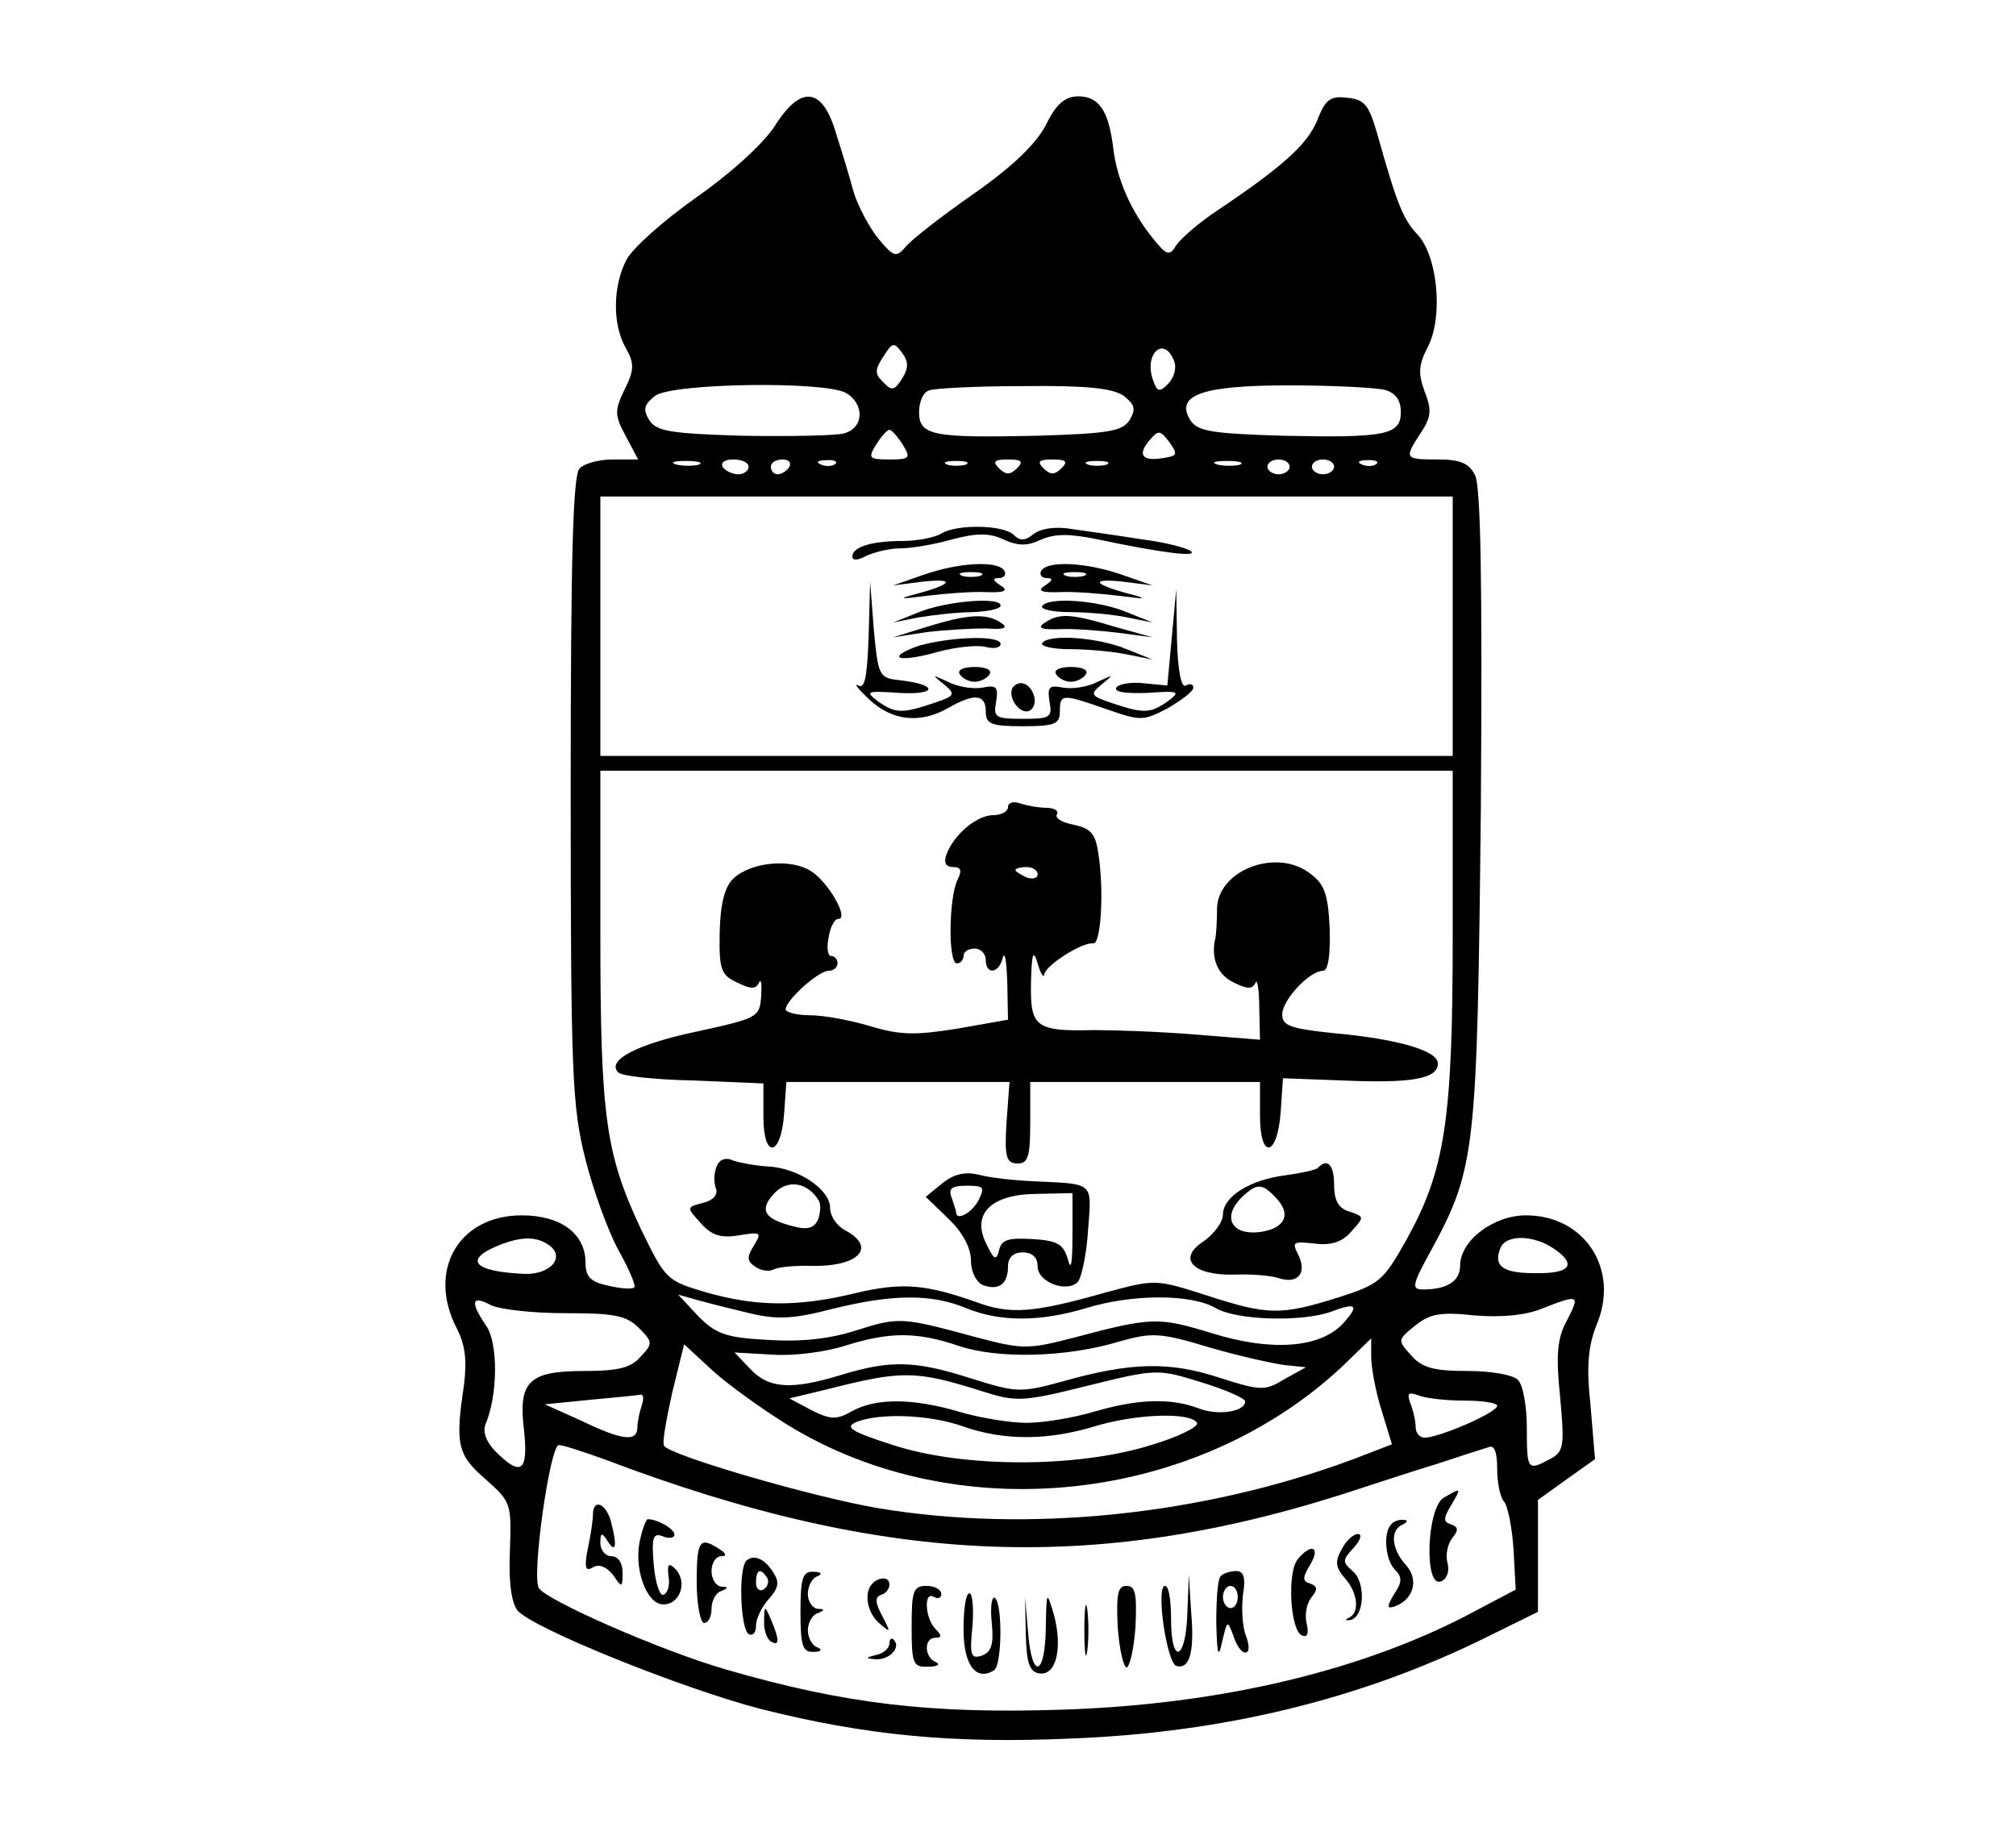 <?xml version="1.0" standalone="no"?>
<!DOCTYPE svg PUBLIC "-//W3C//DTD SVG 20010904//EN"
 "http://www.w3.org/TR/2001/REC-SVG-20010904/DTD/svg10.dtd">
<svg version="1.0" xmlns="http://www.w3.org/2000/svg"
 width="272pt" height="246pt" viewBox="0 0 272 246"
 preserveAspectRatio="xMidYMid meet">

<g transform="translate(0,246) scale(0.1,-0.1)"
fill="#000000" stroke="none">
<path d="M1046 2291 c-15 -24 -59 -64 -106 -97 -44 -31 -87 -69 -95 -85 -18
-35 -19 -86 -1 -118 12 -21 12 -30 -1 -56 -14 -29 -14 -35 1 -63 l17 -32 -34
0 c-18 0 -38 -5 -45 -12 -9 -9 -12 -119 -12 -433 0 -389 2 -428 20 -500 11
-43 31 -98 45 -123 14 -25 23 -47 21 -49 -3 -3 -18 -2 -35 2 -24 5 -31 12 -31
31 0 39 -33 64 -86 64 -85 0 -128 -74 -88 -152 12 -23 14 -44 10 -77 -12 -80
-9 -94 29 -127 35 -31 35 -33 33 -96 -2 -43 2 -70 10 -81 20 -24 221 -105 328
-133 143 -36 260 -47 419 -40 206 8 389 53 555 134 l75 37 0 76 0 75 39 28 38
27 -6 72 c-6 54 -3 81 8 109 32 75 -16 148 -95 148 -44 0 -89 -34 -89 -68 0
-21 -18 -32 -50 -32 -16 0 -15 6 11 53 60 111 62 132 67 599 2 300 0 433 -8
447 -8 16 -20 21 -50 21 -45 0 -46 1 -23 36 14 21 15 31 5 56 -9 25 -8 36 5
61 20 40 13 120 -14 150 -20 21 -28 41 -55 137 -11 38 -17 46 -40 48 -23 3
-30 -2 -41 -31 -14 -33 -48 -63 -136 -122 -24 -16 -48 -37 -54 -46 -9 -15 -13
-14 -32 10 -29 36 -48 79 -53 121 -6 50 -19 70 -47 70 -18 0 -30 -10 -44 -39
-14 -26 -45 -56 -98 -93 -43 -30 -84 -62 -91 -71 -13 -15 -16 -14 -37 11 -12
15 -27 43 -33 62 -5 19 -16 55 -24 80 -18 62 -47 66 -82 11z m171 -342 c-10
-16 -14 -17 -25 -5 -12 11 -12 17 0 35 12 19 14 20 25 5 9 -12 9 -21 0 -35z
m367 24 c4 -9 0 -23 -8 -31 -12 -12 -15 -11 -21 7 -11 35 16 58 29 24z m-443
-43 c26 -15 25 -48 -3 -55 -13 -3 -74 -4 -137 -3 -97 3 -115 6 -125 21 -9 15
-7 21 8 33 24 17 226 20 257 4z m375 -4 c15 -12 17 -18 8 -33 -10 -15 -28 -18
-125 -21 -140 -3 -159 0 -159 32 0 14 6 27 13 29 6 3 64 6 128 6 86 1 120 -3
135 -13z m352 8 c15 -4 22 -14 22 -30 0 -31 -20 -35 -159 -32 -97 3 -115 6
-125 21 -21 34 16 47 133 47 58 0 116 -3 129 -6z m-650 -74 c11 -18 10 -20
-18 -20 -28 0 -29 2 -18 20 7 11 15 20 18 20 3 0 11 -9 18 -20z m352 -18 c-29
-5 -36 4 -19 24 12 14 14 14 27 -3 11 -16 11 -18 -8 -21z m-627 -9 c-7 -2 -21
-2 -30 0 -10 3 -4 5 12 5 17 0 24 -2 18 -5z m67 -3 c0 -5 -6 -10 -14 -10 -8 0
-18 5 -21 10 -3 6 3 10 14 10 12 0 21 -4 21 -10z m55 0 c-3 -5 -10 -10 -16
-10 -5 0 -9 5 -9 10 0 6 7 10 16 10 8 0 12 -4 9 -10z m62 4 c-3 -3 -12 -4 -19
-1 -8 3 -5 6 6 6 11 1 17 -2 13 -5z m176 -1 c-7 -2 -19 -2 -25 0 -7 3 -2 5 12
5 14 0 19 -2 13 -5z m69 -5 c-9 -9 -15 -9 -24 0 -9 9 -7 12 12 12 19 0 21 -3
12 -12z m60 0 c-9 -9 -15 -9 -24 0 -9 9 -7 12 12 12 19 0 21 -3 12 -12z m61 5
c-7 -2 -19 -2 -25 0 -7 3 -2 5 12 5 14 0 19 -2 13 -5z m180 0 c-7 -2 -21 -2
-30 0 -10 3 -4 5 12 5 17 0 24 -2 18 -5z m67 -3 c0 -5 -7 -10 -15 -10 -8 0
-15 5 -15 10 0 6 7 10 15 10 8 0 15 -4 15 -10z m60 0 c0 -5 -7 -10 -15 -10 -8
0 -15 5 -15 10 0 6 7 10 15 10 8 0 15 -4 15 -10z m57 4 c-3 -3 -12 -4 -19 -1
-8 3 -5 6 6 6 11 1 17 -2 13 -5z m103 -219 l0 -175 -575 0 -575 0 0 175 0 175
575 0 575 0 0 -175z m0 -416 c0 -250 -10 -318 -63 -413 -31 -55 -36 -59 -92
-77 -77 -24 -94 -24 -177 3 -69 22 -69 22 -136 4 -99 -28 -129 -30 -175 -13
-68 24 -100 27 -163 12 -78 -19 -134 -18 -201 1 -54 16 -55 17 -89 87 -47 101
-54 150 -54 398 l0 219 575 0 575 0 0 -221z m-1221 -418 c25 -16 5 -41 -31
-40 -69 3 -84 19 -34 39 28 11 48 12 65 1z m1359 -7 c30 -21 20 -33 -28 -32
-43 0 -55 10 -46 33 7 20 46 19 74 -1z m-1336 -86 c67 0 83 -3 100 -20 19 -19
19 -21 2 -39 -13 -15 -31 -19 -75 -19 -76 0 -90 -14 -82 -80 6 -56 -4 -63 -38
-29 -13 13 -18 27 -14 37 17 40 17 110 1 133 -22 32 -20 42 6 28 12 -6 57 -11
100 -11z m249 0 c38 -9 59 -8 113 6 81 20 133 20 179 1 46 -19 100 -19 163 0
62 19 141 19 174 0 29 -17 117 -19 156 -5 34 13 39 9 15 -17 -31 -32 -96 -37
-176 -12 -72 22 -81 22 -186 -6 -62 -16 -69 -16 -130 0 -103 28 -106 28 -163
10 -37 -12 -76 -16 -121 -13 -56 3 -69 8 -93 32 l-27 29 25 -7 c14 -4 46 -12
71 -18z m1103 -10 c-13 -24 -15 -46 -9 -104 6 -66 5 -73 -14 -83 -30 -16 -31
-15 -31 42 0 29 -5 58 -12 65 -7 7 -37 12 -68 12 -45 0 -61 4 -76 21 -19 21
-18 21 5 40 20 16 34 19 80 14 36 -3 69 0 91 9 51 20 52 19 34 -16z m-821 -34
c53 -18 146 -16 218 6 43 12 54 12 120 -8 41 -12 87 -22 102 -24 l29 -3 -29
-16 c-26 -16 -32 -16 -88 2 -67 22 -119 21 -211 -5 -58 -16 -63 -15 -124 4
-75 24 -108 25 -174 5 -68 -21 -99 -19 -124 8 l-21 22 52 -3 c29 -2 72 4 97
12 60 19 97 19 153 0z m-230 -107 c230 -141 552 -106 750 81 l37 36 0 -25 c0
-14 6 -47 14 -72 l14 -46 -52 -20 c-204 -76 -440 -100 -642 -66 -88 15 -280
71 -288 84 -3 3 3 36 11 72 l16 65 39 -36 c21 -19 67 -52 101 -73z m261 46
c47 -15 55 -15 143 7 93 23 95 23 153 5 33 -10 60 -22 60 -26 0 -14 -37 -20
-64 -9 -38 14 -82 12 -140 -5 -27 -8 -68 -15 -91 -15 -23 0 -64 7 -91 15 -61
18 -111 19 -144 1 -21 -12 -29 -12 -55 1 l-30 16 50 12 c102 26 120 26 209 -2z
m-458 -19 c-3 -9 -6 -22 -6 -30 0 -20 -20 -18 -76 9 l-49 22 60 6 c33 3 64 6
69 7 4 1 5 -5 2 -14z m1110 6 c24 0 44 -3 44 -7 0 -9 -78 -43 -98 -43 -6 0
-12 6 -12 14 0 8 -3 22 -7 32 -5 14 -3 16 11 11 10 -4 38 -7 62 -7z m-676 -35
c54 -19 113 -19 176 0 55 17 130 20 139 5 3 -5 -25 -19 -62 -30 -99 -31 -253
-31 -348 0 -56 18 -66 24 -50 31 33 13 100 10 145 -6z m-485 -44 c384 -146
672 -156 1025 -38 25 8 70 23 100 32 30 10 61 20 68 22 8 4 12 -6 12 -29 0
-19 4 -38 9 -44 5 -5 11 -34 13 -64 l3 -55 -53 -28 c-148 -80 -342 -127 -558
-134 -179 -6 -295 8 -454 54 -87 25 -242 93 -253 110 -10 16 15 193 27 193 6
0 33 -9 61 -19z"/>
<path d="M1270 1740 c-8 -5 -32 -10 -52 -10 -42 0 -68 -8 -68 -21 0 -6 8 -5
19 1 11 5 31 10 45 10 14 0 46 5 70 12 34 9 51 9 70 0 20 -9 32 -9 51 0 19 8
38 8 77 0 85 -18 134 -24 125 -16 -4 4 -33 12 -65 16 -31 5 -74 11 -95 14 -23
4 -43 1 -53 -7 -11 -9 -18 -9 -26 -1 -14 14 -77 15 -98 2z"/>
<path d="M1245 1684 l-40 -14 39 5 c45 5 42 -3 -6 -16 -27 -7 -26 -8 12 -3 25
3 61 6 80 5 26 -1 31 2 20 9 -11 7 -11 10 -2 10 7 0 10 5 7 10 -9 14 -62 11
-110 -6z m78 -1 c-7 -2 -19 -2 -25 0 -7 3 -2 5 12 5 14 0 19 -2 13 -5z"/>
<path d="M1405 1690 c-3 -5 0 -10 7 -10 9 0 9 -3 -2 -10 -11 -7 -6 -10 20 -9
19 1 55 -2 80 -5 38 -5 39 -4 12 3 -48 13 -51 21 -6 16 l39 -5 -40 14 c-48 17
-101 20 -110 6z m58 -7 c-7 -2 -19 -2 -25 0 -7 3 -2 5 12 5 14 0 19 -2 13 -5z"/>
<path d="M1172 1602 c-2 -55 -5 -72 -14 -67 -7 4 0 -5 15 -19 31 -29 69 -33
107 -11 35 20 50 18 50 -5 0 -17 7 -20 50 -20 43 0 50 3 50 20 0 24 3 24 63 3
46 -16 49 -16 82 1 19 11 35 23 35 28 0 5 -4 6 -10 3 -6 -4 -11 19 -12 62 l-1
68 -6 -65 -6 -65 -32 3 c-17 2 -34 -1 -37 -6 -3 -6 14 -8 42 -7 43 3 45 2 28
-11 -24 -17 -33 -17 -75 -3 -30 10 -31 12 -14 26 16 13 16 13 -6 3 -13 -7 -34
-10 -46 -8 -20 4 -22 1 -19 -19 4 -21 1 -23 -36 -23 -37 0 -40 2 -36 23 3 20
1 23 -19 19 -12 -2 -33 1 -46 8 -22 10 -22 10 -6 -3 17 -14 16 -16 -14 -26
-42 -14 -51 -14 -75 3 -17 13 -15 14 29 11 52 -3 53 11 2 17 -29 3 -30 5 -36
68 l-5 65 -2 -73z"/>
<path d="M1240 1634 l-35 -14 35 7 c19 3 52 7 73 7 20 1 37 4 37 9 0 12 -73 6
-110 -9z"/>
<path d="M1406 1642 c-2 -4 14 -8 37 -8 23 0 58 -3 77 -7 l35 -7 -35 14 c-38
16 -106 21 -114 8z"/>
<path d="M1250 1614 l-45 -14 45 7 c25 3 61 5 80 5 26 -2 31 1 20 8 -20 13
-45 11 -100 -6z"/>
<path d="M1410 1620 c-11 -7 -6 -10 20 -9 19 1 55 -2 80 -5 l45 -6 -50 14
c-60 18 -75 19 -95 6z"/>
<path d="M1241 1589 c-18 -6 -31 -13 -27 -16 3 -3 26 0 50 7 25 7 55 10 66 7
11 -3 20 -1 20 4 0 12 -65 10 -109 -2z"/>
<path d="M1406 1592 c-2 -4 14 -8 37 -8 23 0 58 -3 77 -7 l35 -7 -35 14 c-38
16 -106 21 -114 8z"/>
<path d="M1295 1550 c3 -5 12 -10 20 -10 8 0 17 5 20 10 4 6 -5 10 -20 10 -15
0 -24 -4 -20 -10z"/>
<path d="M1425 1550 c3 -5 12 -10 20 -10 8 0 17 5 20 10 4 6 -5 10 -20 10 -15
0 -24 -4 -20 -10z"/>
<path d="M1368 1534 c-10 -9 3 -34 17 -34 7 0 12 8 11 17 -3 18 -18 27 -28 17z"/>
<path d="M1360 1371 c0 -6 -9 -11 -20 -11 -22 0 -53 -26 -63 -53 -4 -11 -1
-17 9 -17 11 0 12 -5 6 -17 -12 -24 -13 -113 -1 -113 5 0 9 5 9 10 0 6 7 10
15 10 8 0 15 -7 15 -15 0 -21 18 -19 23 3 3 9 5 -6 6 -33 l1 -51 -68 -12 c-56
-9 -77 -9 -117 3 -26 8 -63 15 -82 15 -18 0 -33 4 -33 8 0 12 44 52 58 52 7 0
12 5 12 10 0 6 -4 10 -9 10 -4 0 -6 11 -3 25 2 14 8 25 13 25 15 0 -13 49 -36
64 -27 18 -81 13 -105 -9 -12 -11 -18 -33 -19 -73 -1 -51 2 -58 24 -68 18 -9
25 -9 29 0 3 6 4 -2 3 -18 -2 -29 -5 -30 -87 -48 -81 -17 -122 -39 -106 -55 4
-5 50 -10 102 -11 l94 -4 0 -45 c0 -58 24 -54 28 5 l3 42 151 0 150 0 -4 -55
c-3 -47 0 -55 15 -55 14 0 17 9 17 55 l0 55 155 0 155 0 0 -46 c0 -60 24 -55
28 7 l3 44 81 -3 c92 -4 128 2 128 23 0 17 -53 33 -142 41 -57 6 -68 10 -68
25 0 20 37 59 55 59 7 0 10 20 9 57 -2 46 -7 60 -26 74 -46 36 -127 4 -126
-49 0 -15 -1 -31 -2 -37 -7 -28 3 -51 25 -61 18 -9 25 -9 29 0 2 6 5 -9 5 -33
l1 -44 -87 7 c-49 4 -110 6 -136 6 -80 -2 -87 4 -86 63 1 41 3 47 9 27 4 -14
8 -20 9 -15 1 12 51 44 66 42 10 -2 15 68 7 121 -4 27 -10 34 -33 39 -16 3
-26 9 -23 14 3 5 -4 9 -15 9 -10 0 -26 3 -35 6 -9 3 -16 1 -16 -5z m40 -91 c0
-5 -7 -7 -15 -4 -8 4 -15 8 -15 10 0 2 7 4 15 4 8 0 15 -4 15 -10z"/>
<path d="M967 886 c-4 -9 -4 -22 -1 -30 3 -8 -4 -16 -17 -19 -23 -6 -23 -6 -4
-27 15 -17 27 -21 52 -17 30 5 31 4 20 -14 -10 -16 -9 -21 3 -29 8 -5 18 -6
24 -3 5 3 25 5 45 5 68 -3 96 24 51 48 -11 6 -20 19 -20 30 0 25 -43 54 -84
56 -17 1 -38 5 -47 8 -10 5 -19 1 -22 -8z m137 -45 c4 -5 3 -17 0 -26 -5 -12
-14 -15 -33 -10 -40 10 -47 22 -27 44 18 20 45 16 60 -8z"/>
<path d="M1778 884 c-3 -3 -23 -7 -44 -10 -48 -6 -84 -29 -84 -53 0 -10 -12
-26 -26 -36 -36 -23 -15 -46 40 -45 23 1 51 -1 62 -5 26 -8 38 8 25 33 -8 16
-6 17 22 14 23 -3 38 2 50 16 18 20 18 20 -2 27 -15 4 -21 15 -21 36 0 27 -9
37 -22 23z m-55 -42 c21 -23 8 -42 -28 -45 -35 -2 -45 22 -20 47 21 20 28 20
48 -2z"/>
<path d="M1271 863 l-22 -18 30 -29 c20 -19 31 -40 31 -57 0 -15 7 -29 16 -33
21 -8 34 1 34 25 0 12 7 19 20 19 13 0 20 -7 20 -19 0 -21 39 -36 54 -21 5 5
12 37 14 70 5 66 9 62 -73 66 -27 1 -61 5 -75 9 -18 4 -33 1 -49 -12z m49 -23
c-9 -17 -30 -28 -30 -16 0 2 -3 11 -6 20 -5 12 0 16 20 16 24 0 25 -2 16 -20z
m127 -47 c0 -37 -2 -49 -6 -33 -6 21 -14 26 -48 28 -33 2 -42 -1 -45 -15 -4
-15 -7 -13 -18 10 -19 40 8 66 71 66 l46 1 0 -57z"/>
<path d="M1948 439 c-23 -13 -27 -122 -4 -113 8 3 12 13 9 25 -3 10 0 25 6 33
9 11 9 15 -1 19 -11 3 -11 8 0 26 14 24 14 24 -10 10z"/>
<path d="M800 416 c0 -7 -3 -28 -7 -46 -5 -26 -3 -31 7 -25 8 5 18 1 27 -10
12 -18 13 -18 13 3 0 13 -6 22 -15 22 -8 0 -15 8 -15 18 0 14 2 15 10 2 11
-17 13 -6 4 28 -7 24 -24 30 -24 8z"/>
<path d="M864 384 c-10 -39 8 -89 31 -89 23 0 33 31 16 48 -9 9 -11 6 -9 -10
2 -12 -1 -23 -7 -25 -5 -2 -11 17 -13 41 -3 36 -1 43 12 38 9 -4 16 -2 16 2 0
8 -23 21 -36 21 -2 0 -7 -12 -10 -26z"/>
<path d="M1877 403 c-11 -11 -8 -48 5 -61 10 -10 10 -17 -1 -33 -10 -17 -10
-20 0 -17 26 9 34 36 16 56 -20 22 -22 48 -4 55 6 3 7 6 1 6 -6 1 -14 -2 -17
-6z"/>
<path d="M1810 369 c-9 -16 -8 -24 4 -38 18 -20 21 -47 6 -54 -6 -3 -5 -4 2
-3 19 4 21 51 3 66 -14 12 -14 15 1 31 10 11 12 19 6 19 -6 0 -16 -9 -22 -21z"/>
<path d="M940 325 c0 -30 5 -55 10 -55 6 0 10 9 10 19 0 11 6 22 13 24 10 4
10 6 0 6 -7 1 -13 10 -13 21 0 11 6 20 13 20 8 0 7 4 -3 10 -26 17 -30 11 -30
-45z"/>
<path d="M1751 356 c-15 -18 -10 -98 6 -103 7 -3 9 3 6 16 -3 12 0 27 6 35 9
11 9 15 -1 19 -11 3 -11 8 0 26 14 24 1 29 -17 7z"/>
<path d="M1007 354 c-11 -11 -8 -92 3 -99 6 -3 10 2 10 11 0 10 8 26 17 36 13
14 15 23 7 35 -12 20 -27 26 -37 17z m28 -23 c3 -5 1 -12 -5 -16 -5 -3 -10 1
-10 9 0 18 6 21 15 7z"/>
<path d="M1080 285 c0 -46 3 -55 18 -54 10 0 12 3 5 6 -7 2 -13 13 -13 23 0
10 6 21 13 23 10 4 10 6 0 6 -7 1 -13 10 -13 20 0 11 6 22 13 24 7 3 5 6 -5 6
-15 1 -18 -8 -18 -54z"/>
<path d="M1647 333 c-4 -3 -6 -31 -6 -62 1 -45 3 -50 8 -26 7 29 7 29 15 8 4
-13 11 -23 16 -23 6 0 6 9 1 23 -5 12 -6 37 -4 55 4 23 1 32 -9 32 -8 0 -18
-3 -21 -7z m23 -28 c0 -8 -4 -15 -10 -15 -5 0 -10 7 -10 15 0 8 5 15 10 15 6
0 10 -7 10 -15z"/>
<path d="M1177 323 c-12 -12 -7 -40 10 -54 15 -13 15 -12 3 11 -9 17 -10 25
-1 28 13 4 15 22 3 22 -5 0 -12 -3 -15 -7z"/>
<path d="M1602 283 c-2 -64 -22 -71 -22 -8 0 25 -3 45 -8 45 -13 0 2 -103 15
-108 18 -5 25 18 20 74 l-3 49 -2 -52z"/>
<path d="M1230 265 c0 -51 2 -55 23 -54 12 0 16 3 10 6 -16 6 -17 33 -1 33 9
0 9 3 0 12 -14 14 -16 52 -2 43 6 -3 10 -1 10 4 0 6 -9 11 -20 11 -18 0 -20
-7 -20 -55z"/>
<path d="M1508 265 c2 -30 8 -55 12 -55 4 0 10 25 12 55 2 44 0 55 -12 55 -12
0 -14 -11 -12 -55z"/>
<path d="M1300 261 c0 -48 17 -70 41 -55 11 6 12 91 1 98 -4 2 -6 -13 -4 -33
3 -29 0 -40 -13 -45 -15 -5 -17 0 -13 39 2 25 0 45 -4 45 -5 0 -8 -22 -8 -49z"/>
<path d="M1384 255 c1 -39 5 -51 18 -53 23 -4 32 34 20 79 -10 33 -10 33 -11
-18 -1 -66 -19 -70 -24 -5 l-4 47 1 -50z"/>
<path d="M1463 260 c0 -30 2 -43 4 -27 2 15 2 39 0 55 -2 15 -4 2 -4 -28z"/>
<path d="M1031 273 c-1 -12 4 -25 9 -28 12 -7 12 2 0 30 -8 19 -9 19 -9 -2z"/>
<path d="M1200 242 c0 -6 -8 -13 -17 -15 -16 -4 -16 -5 -1 -6 18 -1 34 16 24
26 -3 4 -6 1 -6 -5z"/>
</g>
</svg>
